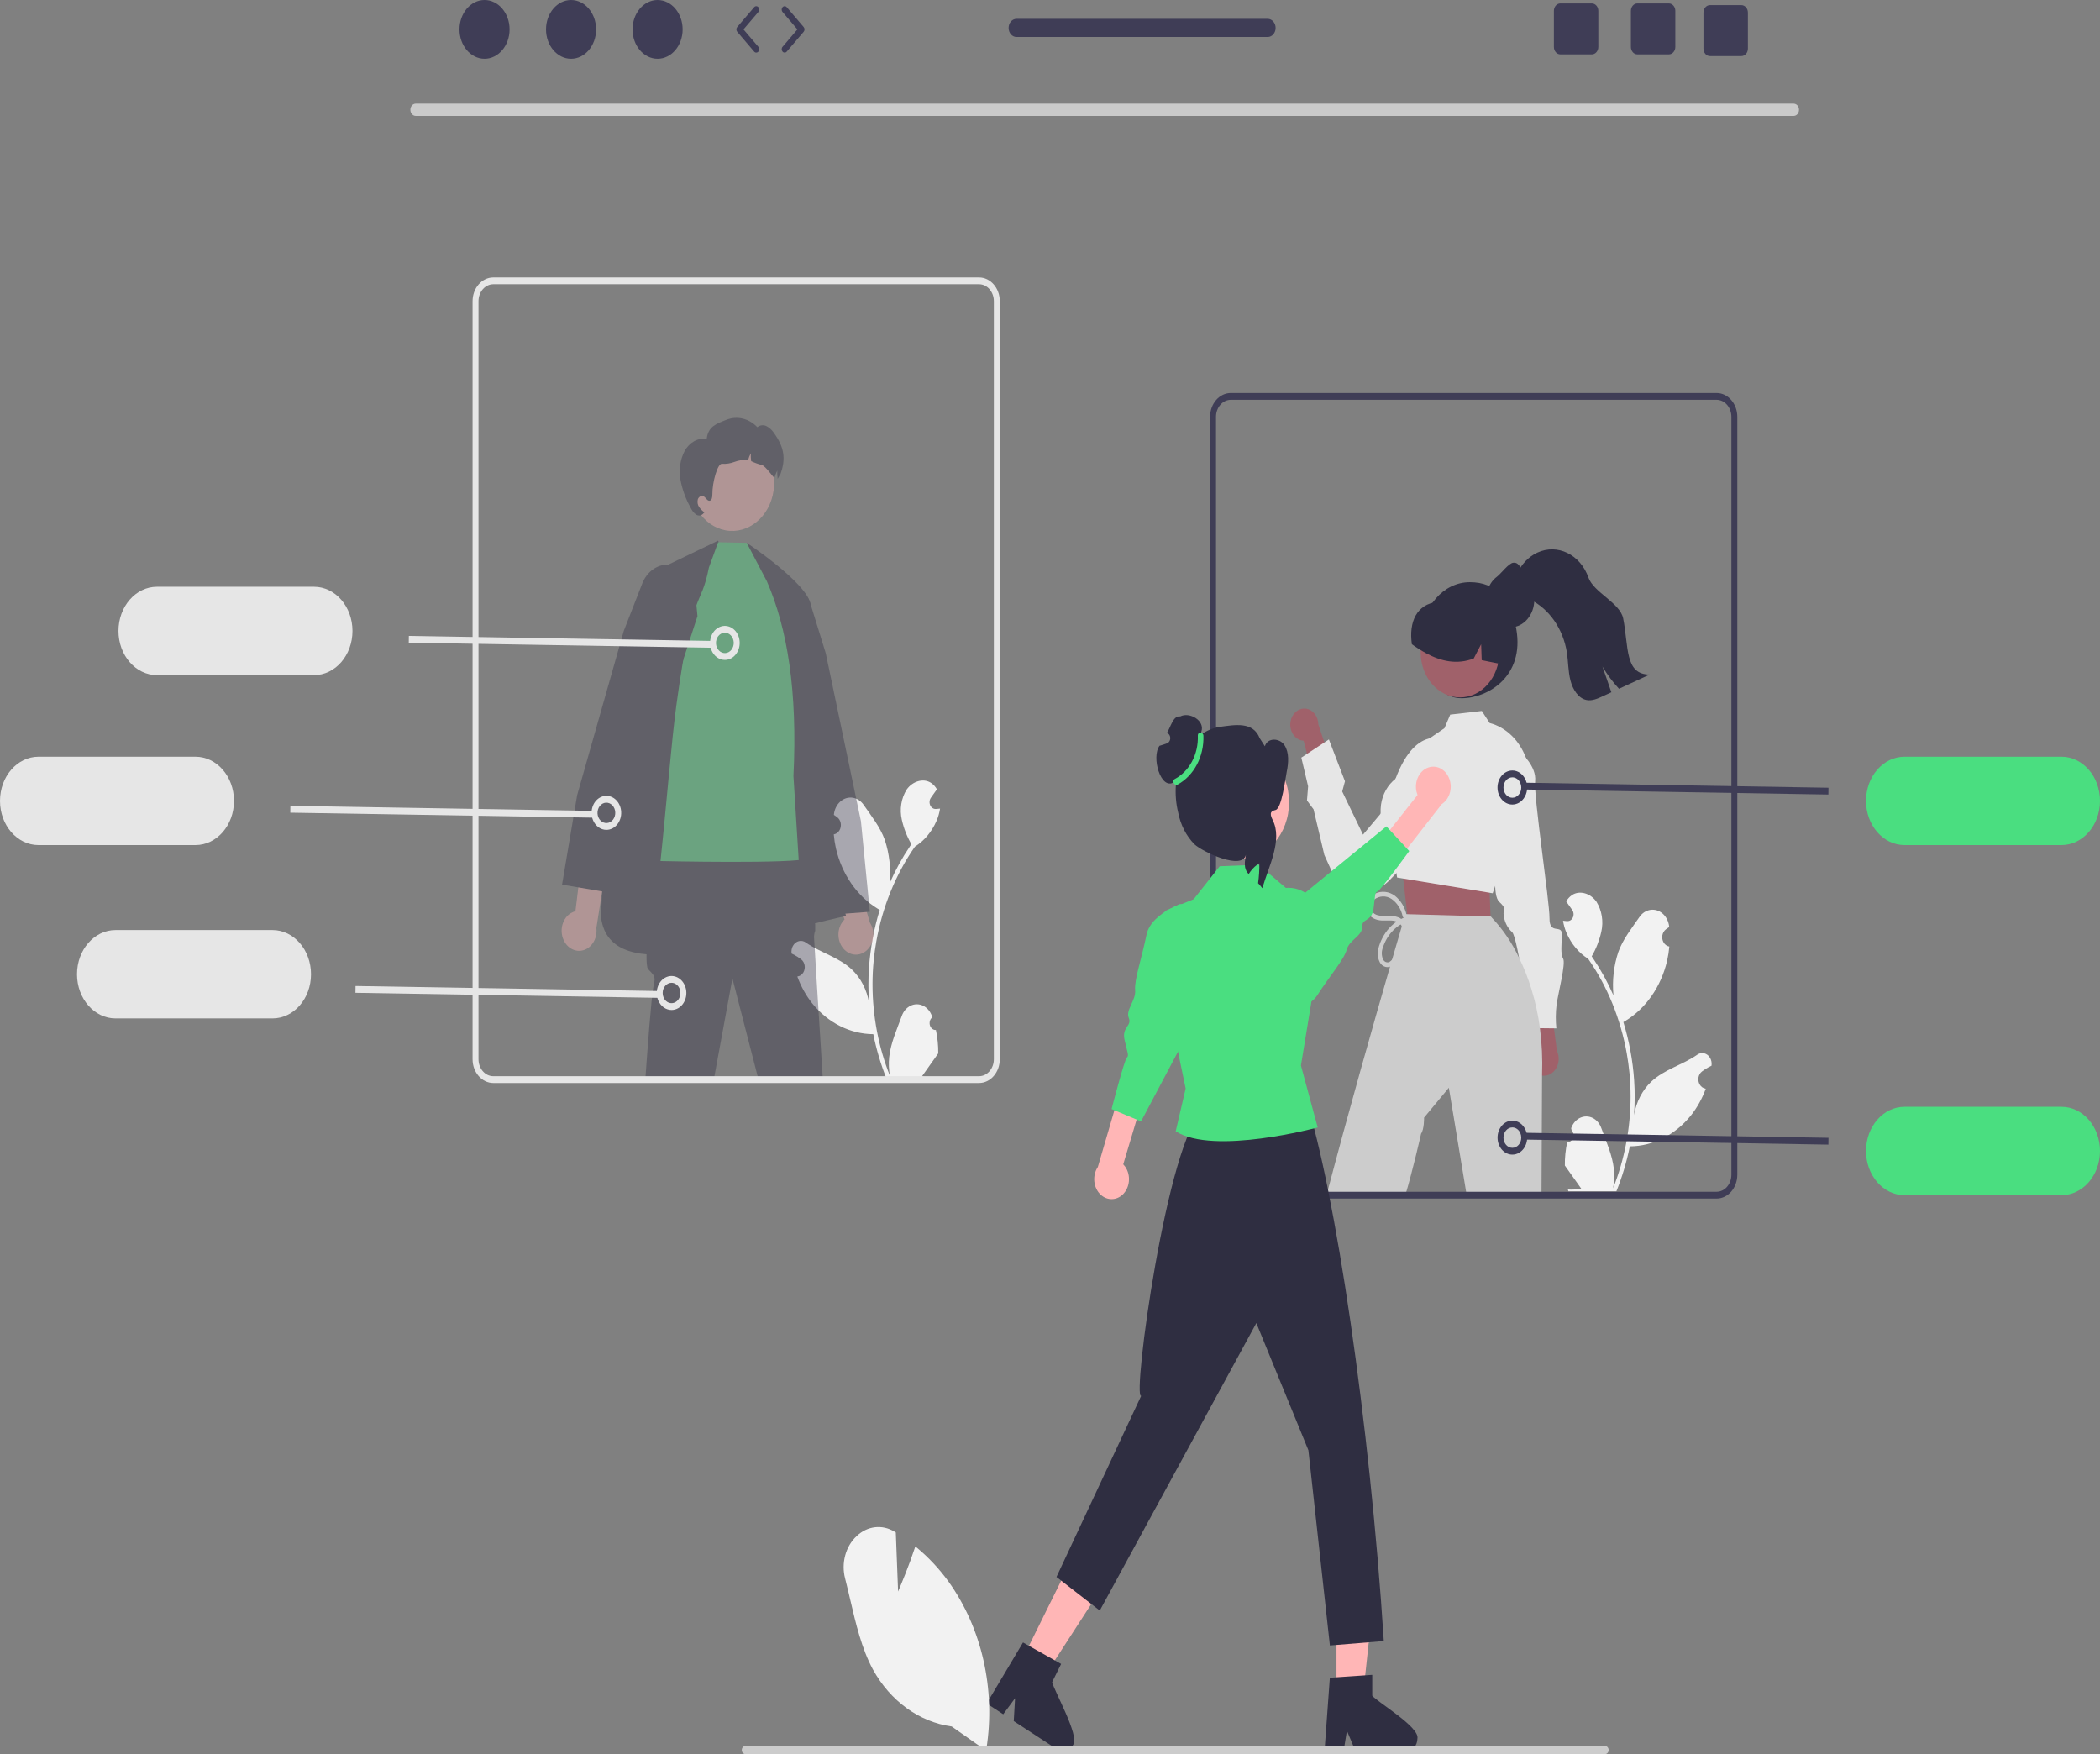 <svg width="437" height="365" viewBox="0 0 437 365" fill="none" xmlns="http://www.w3.org/2000/svg">
<rect x="0" y="0" width="437" height="365" fill="#808080" stroke="none"/>
<g clip-path="url(#clip0_13_719)">
<path d="M326.126 237.672C326.82 237.709 327.408 237.093 327.44 236.297C327.457 235.872 327.309 235.46 327.037 235.171L326.951 234.778L326.985 234.684C327.712 232.713 329.694 231.792 331.411 232.626C332.227 233.023 332.875 233.771 333.214 234.71C334.233 237.526 335.53 240.346 335.849 243.323C335.99 244.639 335.93 245.973 335.674 247.266C338.066 241.276 339.309 234.766 339.317 228.178C339.317 226.524 339.237 224.872 339.077 223.229C338.945 221.882 338.761 220.545 338.526 219.217C337.243 212.012 334.49 205.259 330.492 199.513C328.556 198.301 326.991 196.438 326.007 194.174C325.651 193.361 325.399 192.492 325.26 191.595C325.478 191.628 325.7 191.649 325.918 191.665C325.986 191.669 326.058 191.673 326.126 191.677L326.151 191.679C326.839 191.714 327.421 191.103 327.452 190.315C327.465 189.965 327.367 189.622 327.174 189.35C327.08 189.217 326.986 189.084 326.891 188.951C326.748 188.745 326.602 188.544 326.458 188.339C326.442 188.319 326.426 188.299 326.412 188.277C326.247 188.043 326.083 187.813 325.918 187.579C326.219 187.044 326.623 186.595 327.099 186.269C328.749 185.16 331.025 185.928 332.217 187.641C333.347 189.449 333.716 191.742 333.222 193.895C332.814 195.716 332.139 197.443 331.225 199.004C331.315 199.135 331.408 199.262 331.497 199.394C333.133 201.807 334.558 204.399 335.753 207.131C335.463 204.07 335.809 200.973 336.765 198.096C337.734 195.415 339.549 193.156 341.148 190.838C342.329 189.099 344.515 188.788 346.031 190.143C346.758 190.794 347.231 191.749 347.345 192.799L347.355 192.901C347.117 193.055 346.885 193.218 346.657 193.391C345.874 193.991 345.663 195.207 346.187 196.105C346.452 196.562 346.872 196.869 347.345 196.952L347.38 196.959C347.295 197.941 347.145 198.914 346.932 199.87C345.683 205.266 342.531 209.821 338.232 212.437C338.093 212.519 337.957 212.601 337.817 212.679C339.018 216.583 339.771 220.65 340.057 224.777C340.22 227.212 340.21 229.658 340.029 232.091L340.04 232.005C340.498 229.3 341.755 226.858 343.6 225.094C346.341 222.51 350.212 221.559 353.168 219.483C354.078 218.813 355.289 219.116 355.873 220.16C356.124 220.607 356.228 221.141 356.167 221.668L356.155 221.759C355.714 221.965 355.285 222.202 354.87 222.469C354.632 222.623 354.4 222.786 354.172 222.959C353.389 223.559 353.178 224.775 353.702 225.674C353.967 226.13 354.388 226.437 354.86 226.521L354.895 226.527C354.92 226.531 354.941 226.535 354.966 226.539C354.213 228.602 353.157 230.501 351.842 232.153C348.561 236.194 343.973 238.504 339.159 238.539H339.156C338.509 241.763 337.572 244.901 336.361 247.902H326.376C326.34 247.775 326.308 247.643 326.276 247.516C327.2 247.583 328.128 247.519 329.039 247.327C328.298 246.284 327.557 245.233 326.816 244.19C326.8 244.17 326.784 244.15 326.77 244.128C326.394 243.594 326.015 243.064 325.639 242.531C325.619 240.894 325.783 239.261 326.126 237.672Z" fill="#F2F2F2"/>
<path d="M295.92 132.559C295.92 138.866 298.67 145.284 304.166 145.284C309.662 145.284 317.246 140.716 315.54 130.927C314.462 124.743 311.368 121.139 305.872 121.139C300.376 121.139 295.92 126.252 295.92 132.559Z" fill="#2F2E41"/>
<path d="M318.976 222.67C317.845 221.23 317.945 219.01 319.2 217.712C319.334 217.573 319.478 217.448 319.631 217.339L317.225 205.171L322.513 207.454L323.987 218.659C324.788 220.379 324.223 222.518 322.725 223.437C321.471 224.206 319.921 223.889 318.976 222.67Z" fill="#A0616A"/>
<path d="M307.751 179.541L311.442 179.972C311.442 179.972 310.477 186.247 311.986 187.66C313.496 189.073 312.888 189.067 312.879 190.114C312.972 191.635 313.624 193.038 314.672 193.975C315.881 195.036 318.393 213.929 318.393 213.929L323.87 213.989C323.707 212.364 323.721 210.722 323.911 209.101C324.236 206.66 325.877 200.512 325.277 199.458C324.678 198.404 324.993 196.466 325.011 194.371C325.028 192.276 322.417 194.591 322.446 191.099C322.475 187.608 319.125 165.699 319.456 162.56C319.787 159.421 316.463 156.591 316.463 156.591L313.42 156.557L307.751 179.541Z" fill="#E6E6E6"/>
<path d="M268.566 150.075C268.218 151.869 269.203 153.646 270.766 154.046C270.933 154.088 271.102 154.114 271.273 154.122L274.234 165.445L277.667 160.732L274.329 150.702C274.291 148.855 272.955 147.393 271.346 147.437C269.999 147.474 268.85 148.565 268.566 150.075Z" fill="#A0616A"/>
<path d="M299.828 153.764C299.828 153.764 292.669 150.684 288.789 167.551L283.637 173.673L279.308 164.699L279.881 162.57L276.536 153.867L270.8 157.644L272.212 163.619L271.974 166.572L273.344 168.409L275.588 177.904L276.991 181.006C276.991 181.006 278.761 184.977 281.85 185.631C282.674 185.808 283.517 185.836 284.348 185.713C286.324 185.358 288.156 184.309 289.59 182.709C293.41 178.8 297.023 174.633 300.409 170.228L299.828 153.764Z" fill="#E6E6E6"/>
<path d="M309.429 182.007L309.936 184.776L310.366 194.99L293.068 192.302L291.74 180.475L293.576 177.013L309.429 182.007Z" fill="#A0616A"/>
<path d="M303.818 145.119C308.34 145.119 312.005 140.913 312.005 135.724C312.005 130.536 308.34 126.33 303.818 126.33C299.297 126.33 295.632 130.536 295.632 135.724C295.632 140.913 299.297 145.119 303.818 145.119Z" fill="#A0616A"/>
<path d="M317.535 157.692C316.184 154.035 313.388 151.342 310.016 150.45L309.985 150.443L308.364 147.939L301.787 148.696L300.585 151.525L297.466 153.654H297.46L297.454 153.661L295.821 154.778L290.403 162.056L290.397 162.063C288.789 163.295 287.698 165.236 287.383 167.425C287.301 168.049 287.274 168.682 287.303 169.313C287.481 173.182 289.589 176.626 289.879 177.086L290.588 181.662L290.73 182.603L292.006 182.815L309.979 185.765L310.478 185.85L310.626 185.871L311.144 184.336V184.322L316.155 169.278L318.404 162.566C318.41 160.89 318.114 159.231 317.535 157.692Z" fill="#E6E6E6"/>
<path d="M312.386 138.187C312.312 138.174 312.238 138.156 312.163 138.142C310.886 137.882 309.609 137.627 308.336 137.363L308.219 134.051L306.677 137.017C303.158 138.357 299.866 137.6 296.769 135.929C295.748 135.372 294.757 134.745 293.801 134.051C293.135 129.386 294.816 125.71 299.132 125.241C299.266 125.226 299.362 125.097 299.479 125.03L299.483 125.026C299.682 124.918 299.885 124.815 300.089 124.721C303.334 123.265 307.019 124.085 309.555 126.827C312.116 129.818 313.182 134.094 312.386 138.187Z" fill="#2F2E41"/>
<path d="M320.451 213.95C320.088 211.175 319.494 208.446 318.676 205.802V205.795C317.99 203.559 317.137 201.396 316.124 199.331C316.12 199.331 316.118 199.328 316.118 199.324C314.66 196.21 312.758 193.398 310.49 191.006L310.25 190.716H310.188L292.832 190.228H292.653L292.456 190.221C292.456 190.221 292.382 190.468 292.24 190.935C292.234 190.964 292.226 190.993 292.215 191.02C292.166 191.204 292.104 191.416 292.03 191.649C291.987 191.805 291.938 191.968 291.889 192.144C291.833 192.335 291.771 192.533 291.71 192.746C291.229 194.394 290.526 196.784 289.663 199.748C289.534 200.201 289.398 200.667 289.257 201.155C285.965 212.522 280.671 231.095 276.048 248.699H292.443C294.034 243.423 295.722 235.898 295.722 235.898C296.382 234.999 296.345 232.559 296.345 232.559L301.498 226.349L305.208 248.699H320.777L320.895 223.824V223.612C321.016 220.382 320.867 217.147 320.451 213.95Z" fill="#CCCCCC"/>
<path d="M309.249 124.792V124.8C309.248 125.292 309.303 125.782 309.412 126.257C309.429 126.341 309.45 126.428 309.474 126.511V126.515C309.945 128.237 311.091 129.606 312.571 130.215C312.678 130.263 312.789 130.303 312.899 130.339C313.133 130.416 313.371 130.472 313.612 130.505C313.829 130.54 314.047 130.558 314.266 130.557C314.437 130.558 314.608 130.548 314.778 130.529C315.176 130.483 315.568 130.38 315.944 130.223C316.003 130.204 316.061 130.18 316.117 130.152C316.145 130.14 316.173 130.127 316.2 130.112C318.758 128.883 319.964 125.507 318.893 122.572C318.861 122.484 318.827 122.397 318.791 122.311L318.788 122.307C318.542 121.716 318.208 121.179 317.802 120.719C316.895 119.683 316.496 117.086 315.119 117.086C315.053 117.084 314.987 117.087 314.922 117.094C313.998 117.129 312.29 119.417 311.564 119.957C311.024 120.348 310.556 120.856 310.187 121.453C309.801 122.068 309.526 122.764 309.377 123.502C309.292 123.925 309.249 124.358 309.249 124.792Z" fill="#2F2E41"/>
<path d="M315.379 122.788C316.158 123.828 317.378 124.233 318.478 124.775C322.421 126.759 325.256 130.85 326.053 135.705C326.357 137.653 326.317 139.67 326.798 141.568C327.276 143.467 328.458 145.331 330.156 145.66C331.305 145.885 332.456 145.376 333.537 144.874C334.131 144.6 334.725 144.325 335.319 144.048C334.7 142.263 334.081 140.479 333.463 138.694C334.456 140.378 335.611 141.929 336.906 143.317C339.036 142.332 341.167 141.347 343.301 140.361C338.052 140.384 338.948 134.537 337.773 128.67C337.128 125.447 331.632 123.264 330.554 120.197C328.871 115.388 324.109 113.056 319.919 114.987C318.113 115.82 316.625 117.364 315.723 119.342C314.645 119.835 314.614 121.76 315.379 122.788Z" fill="#2F2E41"/>
<path d="M293.085 191.657C290.634 192.391 288.65 194.453 287.772 197.18C287.461 197.95 287.47 198.84 287.794 199.603C288.048 200.148 288.613 200.394 289.118 200.179C289.625 199.866 290.029 199.372 290.27 198.771C290.623 198.001 290.927 197.202 291.178 196.381C291.59 195.142 292.469 193.073 291.214 192.104C290.159 191.289 288.763 191.606 287.576 191.55C286.293 191.49 284.867 190.926 284.412 189.4C283.968 187.917 285.007 186.521 286.127 185.957C287.495 185.306 289.054 185.477 290.29 186.412C291.493 187.369 292.352 188.794 292.707 190.424C292.762 190.687 292.62 190.951 292.391 191.014C292.173 191.074 291.951 190.93 291.884 190.684C291.57 189.172 290.74 187.868 289.582 187.064C288.43 186.302 287 186.366 285.904 187.229C285.329 187.64 285.062 188.439 285.25 189.185C285.539 189.848 286.083 190.316 286.718 190.448C288.072 190.823 289.487 190.337 290.836 190.833C292.092 191.202 292.892 192.613 292.678 194.08C292.538 194.961 292.311 195.82 292.001 196.641C291.737 197.485 291.43 198.311 291.079 199.112C290.544 200.274 289.578 201.531 288.303 201.19C286.851 200.802 286.506 198.856 286.817 197.425C287.66 194.122 289.955 191.573 292.858 190.713C293.088 190.65 293.318 190.813 293.373 191.076C293.425 191.326 293.299 191.58 293.085 191.657Z" fill="#CCCCCC"/>
<path d="M357.21 249.407H256.127C253.745 249.404 251.815 247.189 251.812 244.456V86.73C251.815 83.996 253.745 81.782 256.127 81.779H357.21C359.592 81.782 361.522 83.996 361.525 86.73V244.456C361.522 247.189 359.592 249.404 357.21 249.407ZM256.127 83.193C254.426 83.195 253.047 84.777 253.045 86.73V244.456C253.047 246.408 254.426 247.99 256.127 247.992H357.21C358.911 247.99 360.29 246.408 360.292 244.456V86.73C360.29 84.777 358.911 83.195 357.21 83.193H256.127Z" fill="#3F3D56"/>
<path d="M373.274 24.118H86.486C85.871 24.103 85.383 23.519 85.396 22.813C85.409 22.129 85.889 21.577 86.486 21.563H373.274C373.889 21.578 374.377 22.162 374.364 22.868C374.351 23.552 373.871 24.104 373.274 24.118Z" fill="#CACACA"/>
<path d="M428.987 175.848H396.32C391.895 175.848 388.307 171.732 388.307 166.654C388.307 161.576 391.895 157.459 396.32 157.459H428.987C433.412 157.459 437 161.576 437 166.654C437 171.732 433.412 175.848 428.987 175.848Z" fill="#4ADE80"/>
<path d="M194.758 214.331C194.064 214.368 193.476 213.752 193.444 212.956C193.427 212.531 193.574 212.119 193.846 211.831L193.932 211.438L193.898 211.343C193.171 209.373 191.19 208.451 189.472 209.286C188.656 209.682 188.009 210.431 187.67 211.37C186.651 214.185 185.354 217.006 185.034 219.983C184.894 221.298 184.953 222.632 185.21 223.925C182.817 217.936 181.575 211.426 181.567 204.837C181.566 203.184 181.646 201.532 181.806 199.889C181.939 198.542 182.123 197.204 182.358 195.876C183.64 188.672 186.393 181.919 190.392 176.172C192.327 174.961 193.892 173.098 194.876 170.834C195.232 170.02 195.484 169.151 195.624 168.255C195.406 168.288 195.184 168.308 194.965 168.325C194.897 168.329 194.826 168.333 194.758 168.337L194.732 168.338C194.045 168.374 193.463 167.763 193.432 166.974C193.418 166.624 193.517 166.281 193.709 166.009C193.803 165.876 193.898 165.743 193.992 165.61C194.135 165.405 194.282 165.203 194.425 164.998C194.441 164.979 194.457 164.958 194.471 164.937C194.636 164.702 194.801 164.472 194.965 164.238C194.665 163.703 194.261 163.255 193.784 162.928C192.135 161.82 189.858 162.588 188.667 164.3C187.536 166.109 187.168 168.402 187.661 170.554C188.069 172.375 188.745 174.103 189.658 175.663C189.569 175.795 189.476 175.922 189.386 176.053C187.751 178.467 186.325 181.058 185.13 183.79C185.421 180.729 185.074 177.633 184.118 174.756C183.15 172.074 181.334 169.816 179.735 167.498C178.554 165.758 176.368 165.447 174.852 166.803C174.125 167.453 173.652 168.408 173.538 169.458L173.529 169.561C173.766 169.714 173.999 169.878 174.226 170.05C175.009 170.651 175.22 171.866 174.697 172.765C174.431 173.221 174.011 173.528 173.539 173.612L173.504 173.618C173.588 174.6 173.738 175.574 173.951 176.53C175.2 181.926 178.353 186.48 182.651 189.096C182.791 189.178 182.927 189.26 183.066 189.338C181.866 193.243 181.113 197.31 180.826 201.437C180.664 203.872 180.673 206.318 180.855 208.751L180.844 208.664C180.386 205.959 179.128 203.518 177.283 201.753C174.543 199.17 170.671 198.219 167.715 196.142C166.805 195.472 165.594 195.775 165.01 196.819C164.76 197.266 164.656 197.801 164.717 198.328L164.729 198.418C165.169 198.624 165.599 198.862 166.014 199.129C166.251 199.283 166.483 199.446 166.711 199.618C167.494 200.219 167.705 201.434 167.182 202.333C166.916 202.789 166.496 203.096 166.023 203.18L165.988 203.186C165.963 203.19 165.942 203.194 165.917 203.198C166.67 205.262 167.727 207.161 169.041 208.812C172.323 212.853 176.911 215.163 181.724 215.198H181.728C182.374 218.422 183.311 221.56 184.523 224.561H194.507C194.543 224.434 194.575 224.303 194.608 224.175C193.683 224.242 192.756 224.179 191.845 223.987C192.586 222.943 193.326 221.892 194.067 220.849C194.084 220.829 194.099 220.809 194.114 220.787C194.489 220.254 194.869 219.724 195.245 219.19C195.265 217.553 195.101 215.92 194.758 214.331Z" fill="#F2F2F2"/>
<g opacity="0.38">
<path d="M175.799 197.686C174.256 196.237 174.029 193.627 175.292 191.857C175.427 191.669 175.576 191.494 175.737 191.335L167.578 166.856L174.099 168.441L181.022 191.987C182.222 193.829 181.894 196.439 180.289 197.816C178.946 198.968 177.09 198.915 175.799 197.686Z" fill="#FFB8B8"/>
<path d="M179.156 170.876L171.833 135.908L168.684 125.737C168.681 125.733 168.678 125.728 168.678 125.723C168.165 124.061 167.092 122.706 165.701 121.96C164.308 121.195 162.706 121.108 161.257 121.719C161.133 121.769 161.012 121.825 160.893 121.889C160.64 122.022 160.395 122.173 160.16 122.342C158.801 123.325 157.857 124.91 157.552 126.72L156.998 130.058L156.763 131.48L165.411 166.166V166.18L168.419 178.26L169.812 183.834V183.841L171.427 190.327L171.464 190.461L175.341 190.164H175.347L175.932 190.115L180.37 189.775L181.011 189.726L179.156 170.876Z" fill="#2F2E41"/>
<path d="M149.429 112.493L165.738 150.343L176.056 190.59C154.319 195.454 127.043 205.86 125.08 190.936C126.29 149.329 130.101 136.058 137.969 118.02L149.429 112.493Z" fill="#2F2E41"/>
<path d="M171.236 224.652H157.842L152.412 203.596L148.591 224.383C148.578 224.475 148.572 224.56 148.56 224.652H134.285C134.747 218.145 135.592 206.828 135.992 205.222C136.559 202.945 135.992 202.945 134.858 201.643C134.605 201.353 134.519 200.193 134.544 198.574C134.612 192.993 135.937 181.938 135.937 181.938L137.508 178.6L138.051 177.44L166.046 176.308L166.286 176.301L166.804 178.89L167.439 182.08L168.555 187.674L169.584 192.137L169.639 192.364V193.686C169.464 194.147 169.384 194.648 169.405 195.15C169.405 195.603 170.293 209.707 171.236 224.652Z" fill="#2F2E41"/>
<path d="M147.517 118.106L149.439 112.829L155.388 112.948L161.591 123.017L168.102 154.437C168.102 154.437 170.44 177.389 168.102 178.601C165.763 179.813 137.447 179.168 137.447 179.168C138.758 166.773 139.735 154.164 140.765 146.631C144.168 121.736 145.775 126.975 147.517 118.106Z" fill="#4ADE80"/>
<path d="M155.388 112.948C155.388 112.948 168.202 121.449 168.704 125.886C169.205 130.323 170.883 184.632 170.883 184.632L166.351 181.271L165.113 161.478C165.976 143.89 163.868 130.78 159.582 120.953L155.388 112.948Z" fill="#2F2E41"/>
<path d="M160.984 102.06C161.756 96.596 158.523 91.448 153.762 90.562C149.001 89.675 144.515 93.385 143.742 98.849C142.97 104.312 146.203 109.46 150.964 110.347C155.725 111.233 160.211 107.523 160.984 102.06Z" fill="#FFB8B8"/>
<path d="M141.602 99.859C141.992 101.89 142.696 103.824 143.679 105.57C143.94 106.165 144.331 106.674 144.812 107.046C145.315 107.417 145.978 107.322 146.386 106.82L146.598 106.622C146.182 106.327 145.81 105.957 145.497 105.525C145.183 105.085 145.073 104.498 145.202 103.949C145.359 103.395 145.869 103.081 146.358 103.24C146.87 103.471 147.181 104.319 147.716 104.188C148.148 104.08 148.239 103.426 148.239 102.911C148.223 100.22 149.356 96.397 150.233 96.514C151.12 96.57 152.007 96.433 152.85 96.112C153.693 95.79 154.583 95.66 155.47 95.728C155.533 95.737 155.596 95.751 155.662 95.764C155.805 95.253 156 94.764 156.245 94.306C156.217 94.858 156.241 95.412 156.315 95.959C157.021 96.292 157.75 96.557 158.495 96.749C159.305 96.88 161.088 99.66 161.17 99.376C161.312 98.865 161.508 98.375 161.752 97.918C161.725 98.47 161.749 99.024 161.823 99.57C161.827 99.593 161.827 99.611 161.831 99.633C162.225 99.033 162.464 98.302 162.331 98.861C163.649 95.439 163.137 92.988 161.064 90.103C160.66 89.483 160.125 88.991 159.51 88.672C158.883 88.356 158.159 88.439 157.598 88.889C155.876 87.077 153.433 86.479 151.217 87.327C149.057 88.189 147.393 88.695 147.063 91.295C145.223 91.064 143.432 92.065 142.456 93.868C141.525 95.671 141.22 97.81 141.602 99.859Z" fill="#2F2E41"/>
<path d="M117.129 195.213C116.388 193.09 117.287 190.679 119.137 189.828C119.334 189.737 119.538 189.666 119.747 189.617L122.895 163.659L127.94 168.658L124.101 193.115C124.378 195.393 122.992 197.497 121.007 197.814C119.346 198.079 117.743 197.004 117.129 195.213Z" fill="#FFB8B8"/>
<path d="M144.923 125.921L144.683 123.403C144.456 121.077 143.184 119.059 141.33 118.084C140.626 117.709 139.862 117.505 139.086 117.483H139.08C136.745 117.42 134.606 118.97 133.65 121.415L129.804 131.282L120.096 165.48L116.959 184.081L120.349 184.654L125.261 185.482L125.298 185.489L126.426 185.68L142.187 137.273L142.193 137.259L145.139 128.212L144.923 125.921Z" fill="#2F2E41"/>
</g>
<path d="M203.736 225.359H102.653C100.271 225.356 98.341 223.141 98.339 220.408V62.682C98.341 59.949 100.271 57.734 102.653 57.731H203.736C206.118 57.734 208.048 59.949 208.051 62.682V220.408C208.048 223.141 206.118 225.356 203.736 225.359ZM102.653 59.145C100.952 59.148 99.573 60.73 99.571 62.682V220.408C99.573 222.36 100.952 223.942 102.653 223.944H203.736C205.438 223.942 206.816 222.36 206.818 220.408V62.682C206.816 60.73 205.438 59.148 203.736 59.145H102.653Z" fill="#E6E6E6"/>
<path d="M40.68 175.848H8.013C3.587 175.848 0 171.732 0 166.654C0 161.576 3.587 157.459 8.013 157.459H40.68C45.105 157.459 48.693 161.576 48.693 166.654C48.693 171.732 45.105 175.848 40.68 175.848Z" fill="#E6E6E6"/>
<path d="M56.705 211.92H24.038C19.613 211.92 16.025 207.804 16.025 202.726C16.025 197.647 19.613 193.531 24.038 193.531H56.705C61.13 193.531 64.718 197.647 64.718 202.726C64.718 207.804 61.13 211.92 56.705 211.92Z" fill="#E6E6E6"/>
<path d="M73.984 205.175L73.966 206.589L137.094 207.636L137.111 206.221L73.984 205.175Z" fill="#E6E6E6"/>
<path d="M139.751 210.166C138.571 210.167 137.494 209.396 136.976 208.179C136.23 206.424 136.866 204.307 138.395 203.451C139.925 202.595 141.77 203.324 142.516 205.08C143.262 206.835 142.626 208.952 141.097 209.808C140.677 210.043 140.217 210.165 139.751 210.166ZM139.745 204.507C138.723 204.508 137.896 205.459 137.897 206.631C137.897 206.953 137.961 207.27 138.084 207.559C138.533 208.611 139.639 209.047 140.556 208.532C141.473 208.017 141.852 206.747 141.404 205.695C141.094 204.968 140.45 204.507 139.745 204.507Z" fill="#E6E6E6"/>
<path d="M60.424 167.688L60.407 169.103L123.534 170.149L123.552 168.735L60.424 167.688Z" fill="#E6E6E6"/>
<path d="M126.191 172.679C125.011 172.68 123.934 171.91 123.416 170.693C122.669 168.937 123.304 166.819 124.835 165.962C126.365 165.105 128.21 165.834 128.957 167.59C129.704 169.346 129.069 171.464 127.539 172.321C127.119 172.556 126.658 172.679 126.191 172.679ZM124.524 170.073C124.972 171.126 126.079 171.563 126.996 171.049C127.914 170.536 128.295 169.266 127.847 168.213C127.399 167.16 126.292 166.723 125.375 167.236C124.935 167.483 124.597 167.92 124.438 168.452C124.278 168.984 124.309 169.567 124.524 170.073Z" fill="#E6E6E6"/>
<path d="M65.334 140.484H32.667C28.242 140.484 24.654 136.367 24.654 131.289C24.654 126.211 28.242 122.094 32.667 122.094H65.334C69.76 122.094 73.347 126.211 73.347 131.289C73.347 136.367 69.76 140.484 65.334 140.484Z" fill="#E6E6E6"/>
<path d="M85.079 132.324L85.061 133.738L148.188 134.785L148.206 133.37L85.079 132.324Z" fill="#E6E6E6"/>
<path d="M150.845 137.315C149.666 137.316 148.589 136.545 148.07 135.329C147.324 133.573 147.959 131.455 149.489 130.598C151.019 129.741 152.865 130.47 153.612 132.225C154.358 133.981 153.723 136.099 152.193 136.956C151.773 137.191 151.313 137.314 150.845 137.315ZM149.178 134.708C149.626 135.761 150.733 136.198 151.65 135.685C152.568 135.171 152.949 133.901 152.501 132.848C152.054 131.795 150.947 131.358 150.029 131.872C149.589 132.118 149.252 132.556 149.092 133.087C148.933 133.619 148.964 134.203 149.178 134.708Z" fill="#E6E6E6"/>
<path d="M317.37 162.867L317.352 164.282L380.479 165.328L380.497 163.914L317.37 162.867Z" fill="#3F3D56"/>
<path d="M314.72 167.412C313.015 167.416 311.629 165.834 311.625 163.877C311.622 161.921 313.001 160.331 314.706 160.326C316.411 160.322 317.796 161.904 317.8 163.861C317.803 165.217 317.13 166.457 316.068 167.052C315.648 167.288 315.187 167.411 314.72 167.412ZM314.716 161.75C313.694 161.75 312.865 162.701 312.865 163.874C312.865 165.046 313.693 165.997 314.715 165.997C315.737 165.997 316.566 165.047 316.566 163.874C316.566 163.551 316.502 163.233 316.379 162.943C316.068 162.214 315.423 161.751 314.716 161.75Z" fill="#3F3D56"/>
<path d="M428.987 248.7H396.32C391.895 248.7 388.307 244.583 388.307 239.505C388.307 234.427 391.895 230.31 396.32 230.31H428.987C433.412 230.31 437 234.427 437 239.505C437 244.583 433.412 248.7 428.987 248.7Z" fill="#4ADE80"/>
<path d="M317.37 235.718L317.352 237.133L380.479 238.179L380.497 236.765L317.37 235.718Z" fill="#3F3D56"/>
<path d="M314.72 240.262C313.017 240.264 311.636 238.682 311.634 236.729C311.632 234.775 313.011 233.19 314.714 233.188C315.893 233.187 316.97 233.958 317.487 235.175C318.232 236.932 317.595 239.051 316.063 239.906C315.645 240.14 315.185 240.261 314.72 240.262ZM314.716 234.601C313.694 234.601 312.865 235.552 312.865 236.725C312.865 237.897 313.693 238.848 314.715 238.849C315.737 238.849 316.566 237.898 316.566 236.725C316.566 236.403 316.502 236.085 316.379 235.795C316.069 235.065 315.423 234.602 314.716 234.601Z" fill="#3F3D56"/>
<path d="M233.582 248.614C235.144 247.175 235.394 244.556 234.14 242.764C234.019 242.591 233.885 242.429 233.741 242.279L239.612 222.665L235.283 219.468L228.459 242.823C227.234 244.636 227.521 247.246 229.101 248.653C230.423 249.829 232.276 249.813 233.582 248.614Z" fill="#FFB6B6"/>
<path d="M238.592 194.494C237.556 199.527 236.008 203.924 236.218 206.035C236.425 208.141 234.183 210.164 234.895 211.828C235.607 213.497 233.417 213.676 234.009 216.361C234.603 219.052 234.989 219.627 234.488 220.07C233.983 220.511 231.314 230.782 231.314 230.782L232.879 231.441L237.447 233.353L248.18 213.094L248.148 188.228L245.483 188.13C244.843 188.405 244.134 188.736 243.427 189.134C241.268 190.33 239.084 192.097 238.592 194.494Z" fill="#4ADE80"/>
<path d="M278.117 352.275H283.699L286.354 327.57H278.116L278.117 352.275Z" fill="#FFB6B6"/>
<path d="M285.556 352.852V348.51L284.088 348.613L278.115 349.019L276.733 349.117L275.676 363.659L275.619 364.439H279.583L279.71 363.664L280.286 360.145L281.772 363.664L282.097 364.439H292.605C293.906 364.429 294.958 363.219 294.964 361.726C295.407 359.349 286.669 354.211 285.556 352.852Z" fill="#2F2E41"/>
<path d="M212.725 345.304L217.58 348.465L230.514 328.481L223.349 323.816L212.725 345.304Z" fill="#FFB6B6"/>
<path d="M218.95 350.015L220.814 346.242L219.502 345.5L214.128 342.473L212.882 341.77L206.763 352.051L205.324 354.466L206.952 355.527L208.768 356.713L211.231 353.378L210.957 358.137L219.54 363.729H219.544L220.097 364.087C221.231 364.823 222.671 364.365 223.314 363.063C224.72 361.244 219.332 351.834 218.95 350.015Z" fill="#2F2E41"/>
<path d="M250.417 231.003C242.938 236.691 235.533 291.334 237.477 290.442L219.847 328.144L228.858 335.135L261.439 275.312L272.27 301.776L276.742 342.397L287.961 341.478C285.046 295.715 277.767 247.449 271.735 228.779L250.417 231.003Z" fill="#2F2E41"/>
<path d="M244.738 235.061L244.657 235.413C252.564 240.461 274.208 234.613 274.208 234.613L270.719 221.715L275.429 193.06C275.403 188.435 272.115 184.708 268.084 184.738C267.918 184.739 267.753 184.746 267.588 184.761L261.905 179.93L253.816 180.25L248.405 187.109L245.173 188.434L242.661 189.462C242.153 189.987 241.599 190.592 241.068 191.259L245.041 218.391L246.731 226.504L244.738 235.061Z" fill="#4ADE80"/>
<path d="M257.868 178.854C263.601 178.854 268.248 173.522 268.248 166.944C268.248 160.366 263.601 155.033 257.868 155.033C252.136 155.033 247.489 160.366 247.489 166.944C247.489 173.522 252.136 178.854 257.868 178.854Z" fill="#FFB6B6"/>
<path d="M244.221 162.795C244.252 162.808 244.28 162.821 244.311 162.835C244.37 162.865 244.43 162.89 244.493 162.911C244.888 163.078 245.301 163.187 245.721 163.235C245.899 163.257 246.079 163.268 246.259 163.267C246.49 163.268 246.721 163.251 246.949 163.216C247.204 163.18 247.455 163.122 247.702 163.04C247.819 163.004 247.934 162.962 248.047 162.912C249.609 162.276 250.82 160.835 251.319 159.021V159.017C251.345 158.929 251.368 158.84 251.386 158.75C251.501 158.249 251.559 157.734 251.56 157.216V157.207C251.562 155.944 251.219 154.713 250.579 153.686C250.193 153.058 249.747 152.953 249.997 152.234C250.795 149.943 247.529 148.069 245.601 149.077C245.531 149.069 245.461 149.066 245.391 149.067C244.093 149.064 243.611 151.264 242.837 152.503L242.86 152.511C243.379 152.72 243.652 153.372 243.471 153.968C243.369 154.301 243.139 154.562 242.847 154.674C242.331 154.867 241.811 155.037 241.285 155.185C239.55 157.536 241.539 164.416 244.221 162.795Z" fill="#2F2E41"/>
<path d="M245.176 169.1C245.67 171.648 246.853 173.951 248.557 175.679C250.313 177.308 258.573 181.166 259.27 177.863C258.803 180.17 259.084 181.052 259.835 181.877C259.963 181.677 260.099 181.486 260.239 181.3C260.754 180.618 261.373 180.049 262.064 179.619C262.082 181.013 261.995 182.405 261.803 183.782C262.112 184.109 262.407 184.454 262.685 184.816C264.02 180.248 266.948 174.776 264.828 170.616C263.987 168.965 264.689 168.739 265.434 168.549C266.735 168.218 267.452 162.092 267.761 160.603C268.145 158.736 268.297 156.588 267.289 155.055C266.281 153.522 263.731 153.457 263.215 155.284L262.141 153.608C260.753 150.104 257.07 150.805 253.739 151.258C250.362 151.845 247.454 154.306 245.969 157.836C244.539 161.361 244.257 165.357 245.176 169.1Z" fill="#2F2E41"/>
<path d="M250.427 153.092C250.571 157.412 248.455 161.413 245.049 163.26C244.372 163.612 243.783 162.461 244.464 162.106C247.509 160.495 249.405 156.933 249.264 153.088C249.225 152.23 250.388 152.236 250.427 153.092Z" fill="#4ADE80"/>
<path d="M297.305 159.681C295.375 160.295 294.245 162.589 294.781 164.803C294.832 165.018 294.899 165.227 294.98 165.429L282.841 180.794L285.719 185.691L300.021 167.322C301.77 166.211 302.404 163.683 301.436 161.675C300.626 159.995 298.918 159.17 297.305 159.681Z" fill="#FFB6B6"/>
<path d="M262.798 209.526C262.798 209.526 271.408 211.3 274.091 207.141C276.774 202.982 279.708 199.646 280.242 197.613C280.775 195.58 283.53 194.74 283.449 192.886C283.367 191.031 285.443 191.86 285.821 189.121C286.199 186.382 286.043 185.676 286.658 185.498C287.274 185.319 293.255 177.092 293.255 177.092L288.505 171.952L271.677 185.707L262.798 209.526Z" fill="#4ADE80"/>
<path d="M198.042 359.252C191.285 358.329 185.253 353.955 181.625 347.35C179.296 343.015 178.094 337.867 176.932 332.888C176.593 331.44 176.243 329.941 175.873 328.497C175.016 325.268 175.958 321.766 178.25 319.652C180.467 317.52 183.591 317.15 186.14 318.717L186.412 318.883L186.888 331.175C187.594 329.529 189.144 325.808 190.372 322.094L190.475 321.782L190.71 321.977C193.179 324.012 195.414 326.396 197.363 329.072C204.33 338.791 207.219 351.535 205.262 363.918L205.203 364.283L198.042 359.252Z" fill="#F2F2F2"/>
<path d="M154.36 364.158C154.359 364.622 154.686 364.999 155.089 365H334.017C334.422 365 334.751 364.623 334.751 364.158C334.751 363.693 334.422 363.317 334.017 363.317H155.094C154.69 363.315 154.362 363.69 154.36 364.153V364.158Z" fill="#CCCCCC"/>
<path d="M100.828 12.229C103.706 12.229 106.04 9.492 106.04 6.115C106.04 2.738 103.706 0 100.828 0C97.949 0 95.615 2.738 95.615 6.115C95.615 9.492 97.949 12.229 100.828 12.229Z" fill="#3F3D56"/>
<path d="M118.834 12.229C121.713 12.229 124.046 9.492 124.046 6.115C124.046 2.738 121.713 0 118.834 0C115.955 0 113.622 2.738 113.622 6.115C113.622 9.492 115.955 12.229 118.834 12.229Z" fill="#3F3D56"/>
<path d="M136.84 12.229C139.719 12.229 142.053 9.492 142.053 6.115C142.053 2.738 139.719 0 136.84 0C133.962 0 131.628 2.738 131.628 6.115C131.628 9.492 133.962 12.229 136.84 12.229Z" fill="#3F3D56"/>
<path d="M157.372 10.947C157.212 10.947 157.052 10.876 156.932 10.735L153.415 6.609C153.18 6.334 153.18 5.895 153.415 5.62L156.932 1.495C157.17 1.216 157.561 1.211 157.803 1.484C158.047 1.757 158.051 2.205 157.813 2.484L154.717 6.114L157.813 9.746C158.051 10.025 158.047 10.473 157.803 10.746C157.683 10.88 157.528 10.947 157.372 10.947Z" fill="#3F3D56"/>
<path d="M163.282 10.947C163.126 10.947 162.971 10.88 162.851 10.746C162.607 10.472 162.603 10.025 162.841 9.745L165.936 6.114L162.841 2.484C162.603 2.205 162.607 1.757 162.851 1.483C163.094 1.21 163.484 1.215 163.723 1.495L167.239 5.62C167.474 5.895 167.474 6.334 167.239 6.609L163.723 10.735C163.602 10.876 163.442 10.947 163.282 10.947Z" fill="#3F3D56"/>
<path d="M347.272 0.708H340.732C339.986 0.708 339.382 1.401 339.382 2.257V9.768C339.382 10.624 339.986 11.317 340.732 11.317H347.272C348.018 11.317 348.628 10.624 348.628 9.768V2.257C348.628 1.401 348.018 0.708 347.272 0.708Z" fill="#3F3D56"/>
<path d="M331.246 0.708H324.707C323.961 0.708 323.357 1.401 323.357 2.257V9.768C323.357 10.624 323.961 11.317 324.707 11.317H331.246C331.992 11.317 332.602 10.624 332.602 9.768V2.257C332.602 1.401 331.992 0.708 331.246 0.708Z" fill="#3F3D56"/>
<path d="M362.373 1.062H355.833C355.087 1.062 354.483 1.755 354.483 2.61V10.122C354.483 10.978 355.087 11.671 355.833 11.671H362.373C363.119 11.671 363.729 10.978 363.729 10.122V2.61C363.729 1.755 363.119 1.062 362.373 1.062Z" fill="#3F3D56"/>
<path d="M263.803 3.919H211.53C210.617 3.919 209.884 4.768 209.884 5.808C209.884 6.847 210.617 7.696 211.53 7.696H263.803C264.709 7.696 265.449 6.847 265.449 5.808C265.449 4.768 264.709 3.919 263.803 3.919Z" fill="#3F3D56"/>
</g>
<defs>
<clipPath id="clip0_13_719">
<rect width="437" height="365" fill="white"/>
</clipPath>
</defs>
</svg>
